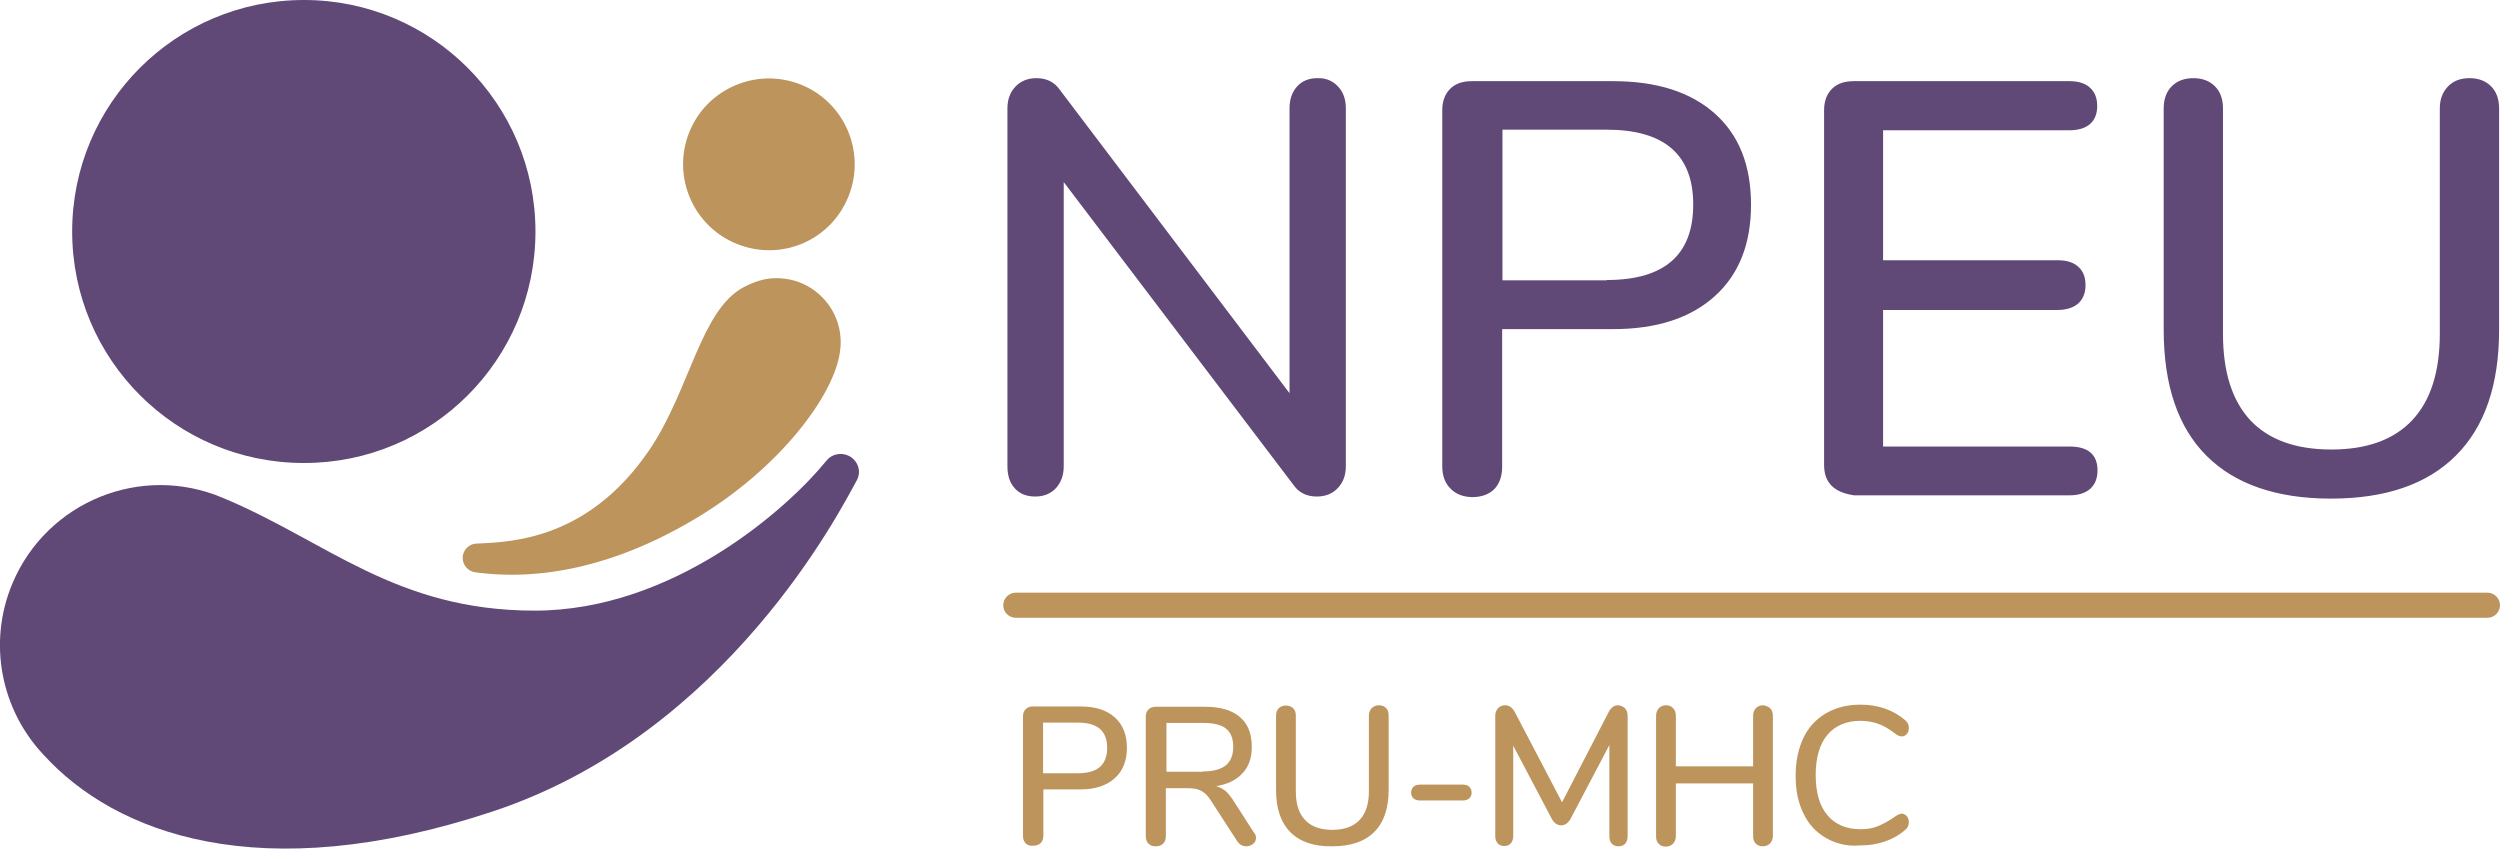 <svg xmlns="http://www.w3.org/2000/svg" width="834.8" height="283.5" viewBox="0 0 834.8 283.5"><g fill="#BC945C"><path d="M342.5 281.6c-.6-.6-.9-1.4-.9-2.5v-39.9c0-1 .3-1.8.9-2.4.6-.6 1.4-.9 2.5-.9h15.8c4.9 0 8.7 1.2 11.4 3.6s4.1 5.8 4.1 10.2c0 4.4-1.4 7.8-4.1 10.2s-6.5 3.7-11.4 3.7h-12.4V279c0 1.1-.3 1.9-.9 2.5-.6.6-1.4.9-2.5.9-1.1.1-1.9-.2-2.5-.8zm17.5-23.4c6.5 0 9.7-2.8 9.7-8.5 0-5.6-3.2-8.4-9.7-8.4h-11.7v16.9H360zM419.4 279.8c0 .8-.3 1.5-1 2-.6.5-1.4.8-2.2.8-1.2 0-2.2-.5-3-1.6l-8.8-13.6c-1-1.6-2.1-2.7-3.2-3.3-1.1-.6-2.6-.9-4.5-.9h-7.4v16c0 1.1-.3 1.9-.9 2.5-.6.6-1.4.9-2.5.9-1 0-1.8-.3-2.4-.9-.6-.6-.9-1.4-.9-2.5v-39.9c0-1 .3-1.8.9-2.4.6-.6 1.4-.9 2.5-.9h16.3c5.1 0 9 1.1 11.7 3.4 2.7 2.3 4 5.6 4 10 0 3.6-1 6.6-3.1 8.8-2.1 2.3-5 3.7-8.8 4.3 1.1.3 2.2.9 3.1 1.6.9.8 1.8 1.9 2.7 3.3l6.8 10.6c.5.5.7 1.1.7 1.8zm-17.7-22.2c3.4 0 5.9-.7 7.6-2 1.6-1.3 2.5-3.4 2.5-6.2 0-2.8-.8-4.8-2.4-6.1-1.6-1.3-4.2-1.9-7.6-1.9h-12.3v16.3h12.2zM430.9 277.9c-3.2-3.2-4.8-7.9-4.8-14.1V239c0-1.1.3-1.9.9-2.5.6-.6 1.4-.9 2.4-.9s1.8.3 2.4.9c.6.6.9 1.4.9 2.5v25.2c0 4.2 1 7.5 3.1 9.6 2 2.2 5.1 3.3 9.1 3.3s7-1.1 9.1-3.3c2.1-2.2 3.1-5.4 3.1-9.6V239c0-1 .3-1.8.9-2.5.6-.6 1.4-1 2.4-1s1.8.3 2.4.9c.6.6.9 1.4.9 2.5v24.8c0 6.2-1.6 10.9-4.8 14.1-3.2 3.2-7.9 4.8-14 4.8-6.1.1-10.8-1.5-14-4.7zM472 266.6c-.5-.5-.8-1.1-.8-1.9 0-.8.3-1.5.8-2s1.3-.7 2.3-.7h14c1 0 1.8.2 2.3.7.5.5.8 1.1.8 2 0 .8-.3 1.5-.8 1.9-.5.5-1.3.7-2.3.7h-14c-1 0-1.7-.2-2.3-.7zM542.6 236.5c.6.6.9 1.5.9 2.5v40.3c0 1-.3 1.8-.8 2.4-.5.6-1.3.9-2.3.9-.9 0-1.6-.3-2.2-.9-.5-.6-.8-1.4-.8-2.4v-30.5l-12.9 24.5c-.8 1.5-1.9 2.3-3.2 2.3-1.3 0-2.4-.8-3.2-2.3L505.3 249v30.2c0 1-.3 1.8-.8 2.4-.5.6-1.3.9-2.2.9-.9 0-1.7-.3-2.2-.9-.5-.6-.8-1.4-.8-2.3V239c0-1 .3-1.8.9-2.5.6-.6 1.4-1 2.4-1 1.4 0 2.4.8 3.3 2.4l15.7 30 15.5-30c.8-1.6 1.9-2.4 3.2-2.4.9.1 1.7.4 2.3 1zM591.1 236.5c.6.6.9 1.5.9 2.5v40.1c0 1-.3 1.8-.9 2.5-.6.6-1.4 1-2.4 1s-1.8-.3-2.4-.9c-.6-.6-.9-1.4-.9-2.5v-17.6h-25.8v17.6c0 1-.3 1.8-.9 2.5-.6.6-1.4 1-2.4 1s-1.8-.3-2.4-.9c-.6-.6-.9-1.4-.9-2.5V239c0-1 .3-1.8.9-2.5.6-.6 1.4-1 2.4-1s1.8.3 2.4 1c.6.6.9 1.5.9 2.5v16.9h25.8V239c0-1 .3-1.8.9-2.5.6-.6 1.4-1 2.4-1 .9.1 1.7.4 2.4 1zM609.7 279.8c-3.3-1.9-5.8-4.6-7.5-8.2-1.8-3.6-2.6-7.8-2.6-12.6s.9-9 2.6-12.6c1.7-3.6 4.3-6.3 7.5-8.2 3.3-1.9 7.1-2.9 11.5-2.9 2.9 0 5.6.4 8.2 1.3 2.6.9 4.8 2.2 6.8 3.9.8.7 1.2 1.5 1.2 2.6 0 .8-.2 1.5-.7 2-.4.5-1 .8-1.6.8-.7 0-1.5-.3-2.2-.9-2.1-1.6-4-2.7-5.7-3.3-1.7-.6-3.7-1-5.9-1-4.8 0-8.5 1.6-11.1 4.7-2.6 3.1-3.9 7.6-3.9 13.4 0 5.9 1.3 10.3 3.9 13.4 2.6 3.1 6.3 4.7 11.1 4.7 2.1 0 4-.3 5.7-1 1.7-.7 3.7-1.7 5.9-3.3.9-.6 1.6-.9 2.2-.9.6 0 1.1.3 1.6.8.4.5.7 1.2.7 2 0 1.1-.4 2-1.2 2.6-1.9 1.7-4.2 3-6.8 3.9-2.6.9-5.3 1.3-8.2 1.3-4.4.4-8.2-.6-11.5-2.5z"/></g><path fill="#BC945C" d="M335 202.1c0-2.3 1.9-4.2 4.2-4.2h491.4c2.3 0 4.2 1.9 4.2 4.2 0 2.3-1.9 4.2-4.2 4.2H339.2c-2.3 0-4.2-1.9-4.2-4.2"/><path fill="#604877" d="M446.8 28.9c1.8 1.9 2.6 4.3 2.6 7.3v119.5c0 3-.9 5.4-2.7 7.3-1.8 1.9-4.2 2.8-7 2.8-3.4 0-6-1.3-7.8-3.9L355.2 60.8v94.9c0 3-.9 5.4-2.6 7.3-1.8 1.9-4.1 2.8-6.9 2.8-2.9 0-5.2-.9-6.8-2.7-1.7-1.8-2.5-4.3-2.5-7.4V36.2c0-3 .9-5.4 2.7-7.3 1.8-1.9 4.2-2.8 7-2.8 3.4 0 6 1.3 7.8 3.9l76.7 101.3V36.2c0-3 .8-5.4 2.5-7.3 1.7-1.9 4-2.8 6.8-2.8 2.8-.1 5.2.9 6.9 2.8M484.3 163.1c-1.8-1.8-2.7-4.3-2.7-7.4V36.8c0-3 .9-5.4 2.6-7.1 1.8-1.8 4.2-2.6 7.3-2.6h47.1c14.6 0 25.9 3.6 34 10.8 8.1 7.2 12.1 17.3 12.1 30.5 0 13-4 23.2-12.1 30.5-8.1 7.3-19.4 11-34 11h-37v46c0 3.1-.9 5.6-2.6 7.4-1.8 1.8-4.3 2.7-7.5 2.7-3-.1-5.4-1-7.2-2.9m52.2-69.6c19.3 0 28.9-8.4 28.9-25.2 0-16.7-9.7-25-28.9-25h-34.8v50.3h34.8zM611.7 162.3c-1.8-1.8-2.6-4.1-2.6-7.1V36.8c0-3 .9-5.4 2.6-7.1 1.8-1.8 4.2-2.6 7.3-2.6h72c3 0 5.3.7 6.9 2.2 1.6 1.4 2.4 3.5 2.4 6.1 0 2.6-.8 4.6-2.4 6-1.6 1.4-3.9 2.1-6.9 2.1h-62.2v43.4h58.3c3 0 5.3.7 6.9 2.2 1.6 1.4 2.4 3.5 2.4 6.1s-.8 4.6-2.4 6.1c-1.6 1.4-3.9 2.2-6.9 2.2h-58.3v45.6H691c6.3 0 9.4 2.7 9.4 8 0 2.6-.8 4.6-2.4 6.1-1.6 1.4-3.9 2.2-6.9 2.2h-72c-3.2-.5-5.6-1.4-7.4-3.1M736.8 152.2c-9.5-9.5-14.3-23.5-14.3-42.1V36.2c0-3.1.9-5.6 2.7-7.4 1.8-1.8 4.2-2.7 7.2-2.7s5.4.9 7.2 2.7c1.8 1.8 2.7 4.3 2.7 7.4v75.3c0 12.6 3 22.2 9.1 28.8 6.1 6.5 15.1 9.8 27.1 9.8 11.9 0 20.9-3.3 27-9.8 6.1-6.5 9.2-16.1 9.2-28.8V36.2c0-3 .9-5.4 2.7-7.3 1.8-1.9 4.2-2.8 7.2-2.8s5.4.9 7.2 2.7c1.8 1.8 2.7 4.3 2.7 7.4v73.9c0 18.4-4.8 32.4-14.4 42-9.6 9.6-23.5 14.4-41.8 14.4-18 0-32-4.8-41.5-14.3M178.8 77.3c0-42.7-34.6-77.3-77.3-77.3-42.8 0-77.4 34.6-77.4 77.3 0 42.7 34.6 77.3 77.3 77.3 42.8.1 77.4-34.5 77.4-77.3"/><path fill="#BC945C" d="M283.4 65.4c5.8-14.7-1.4-31.4-16.1-37.2-14.7-5.8-31.4 1.4-37.2 16.1-5.8 14.7 1.4 31.4 16.1 37.2 14.8 5.9 31.4-1.3 37.2-16.1M158.7 191.1c8.6 1.1 36.5 4.4 74-18.2 27.8-16.7 46-41.1 47.8-55.6 1.7-11.7-6.5-22.6-18.2-24.2-5-.7-9.1.3-13.8 2.7-14.6 7.6-18.1 34.5-31.7 54.5-20.2 29.6-45.4 30.7-57.5 31.2-2.6 0-4.8 2.1-4.8 4.8 0 2.5 1.9 4.5 4.2 4.8"/><path fill="#604877" d="M275.9 153.9c-12.7 15.7-51 50-97.4 50-46.5 0-69.5-23.3-104.2-37.7-27.2-11.5-58.6 1.3-70.1 28.5-8.5 20.1-3.7 42.5 10.4 57.4 23.7 26 71.9 44.8 150.1 18.8 78.2-26 116.1-100.9 121.5-110.7 1.5-3 .2-6.5-2.8-8-2.7-1.3-5.8-.5-7.5 1.7"/></svg>